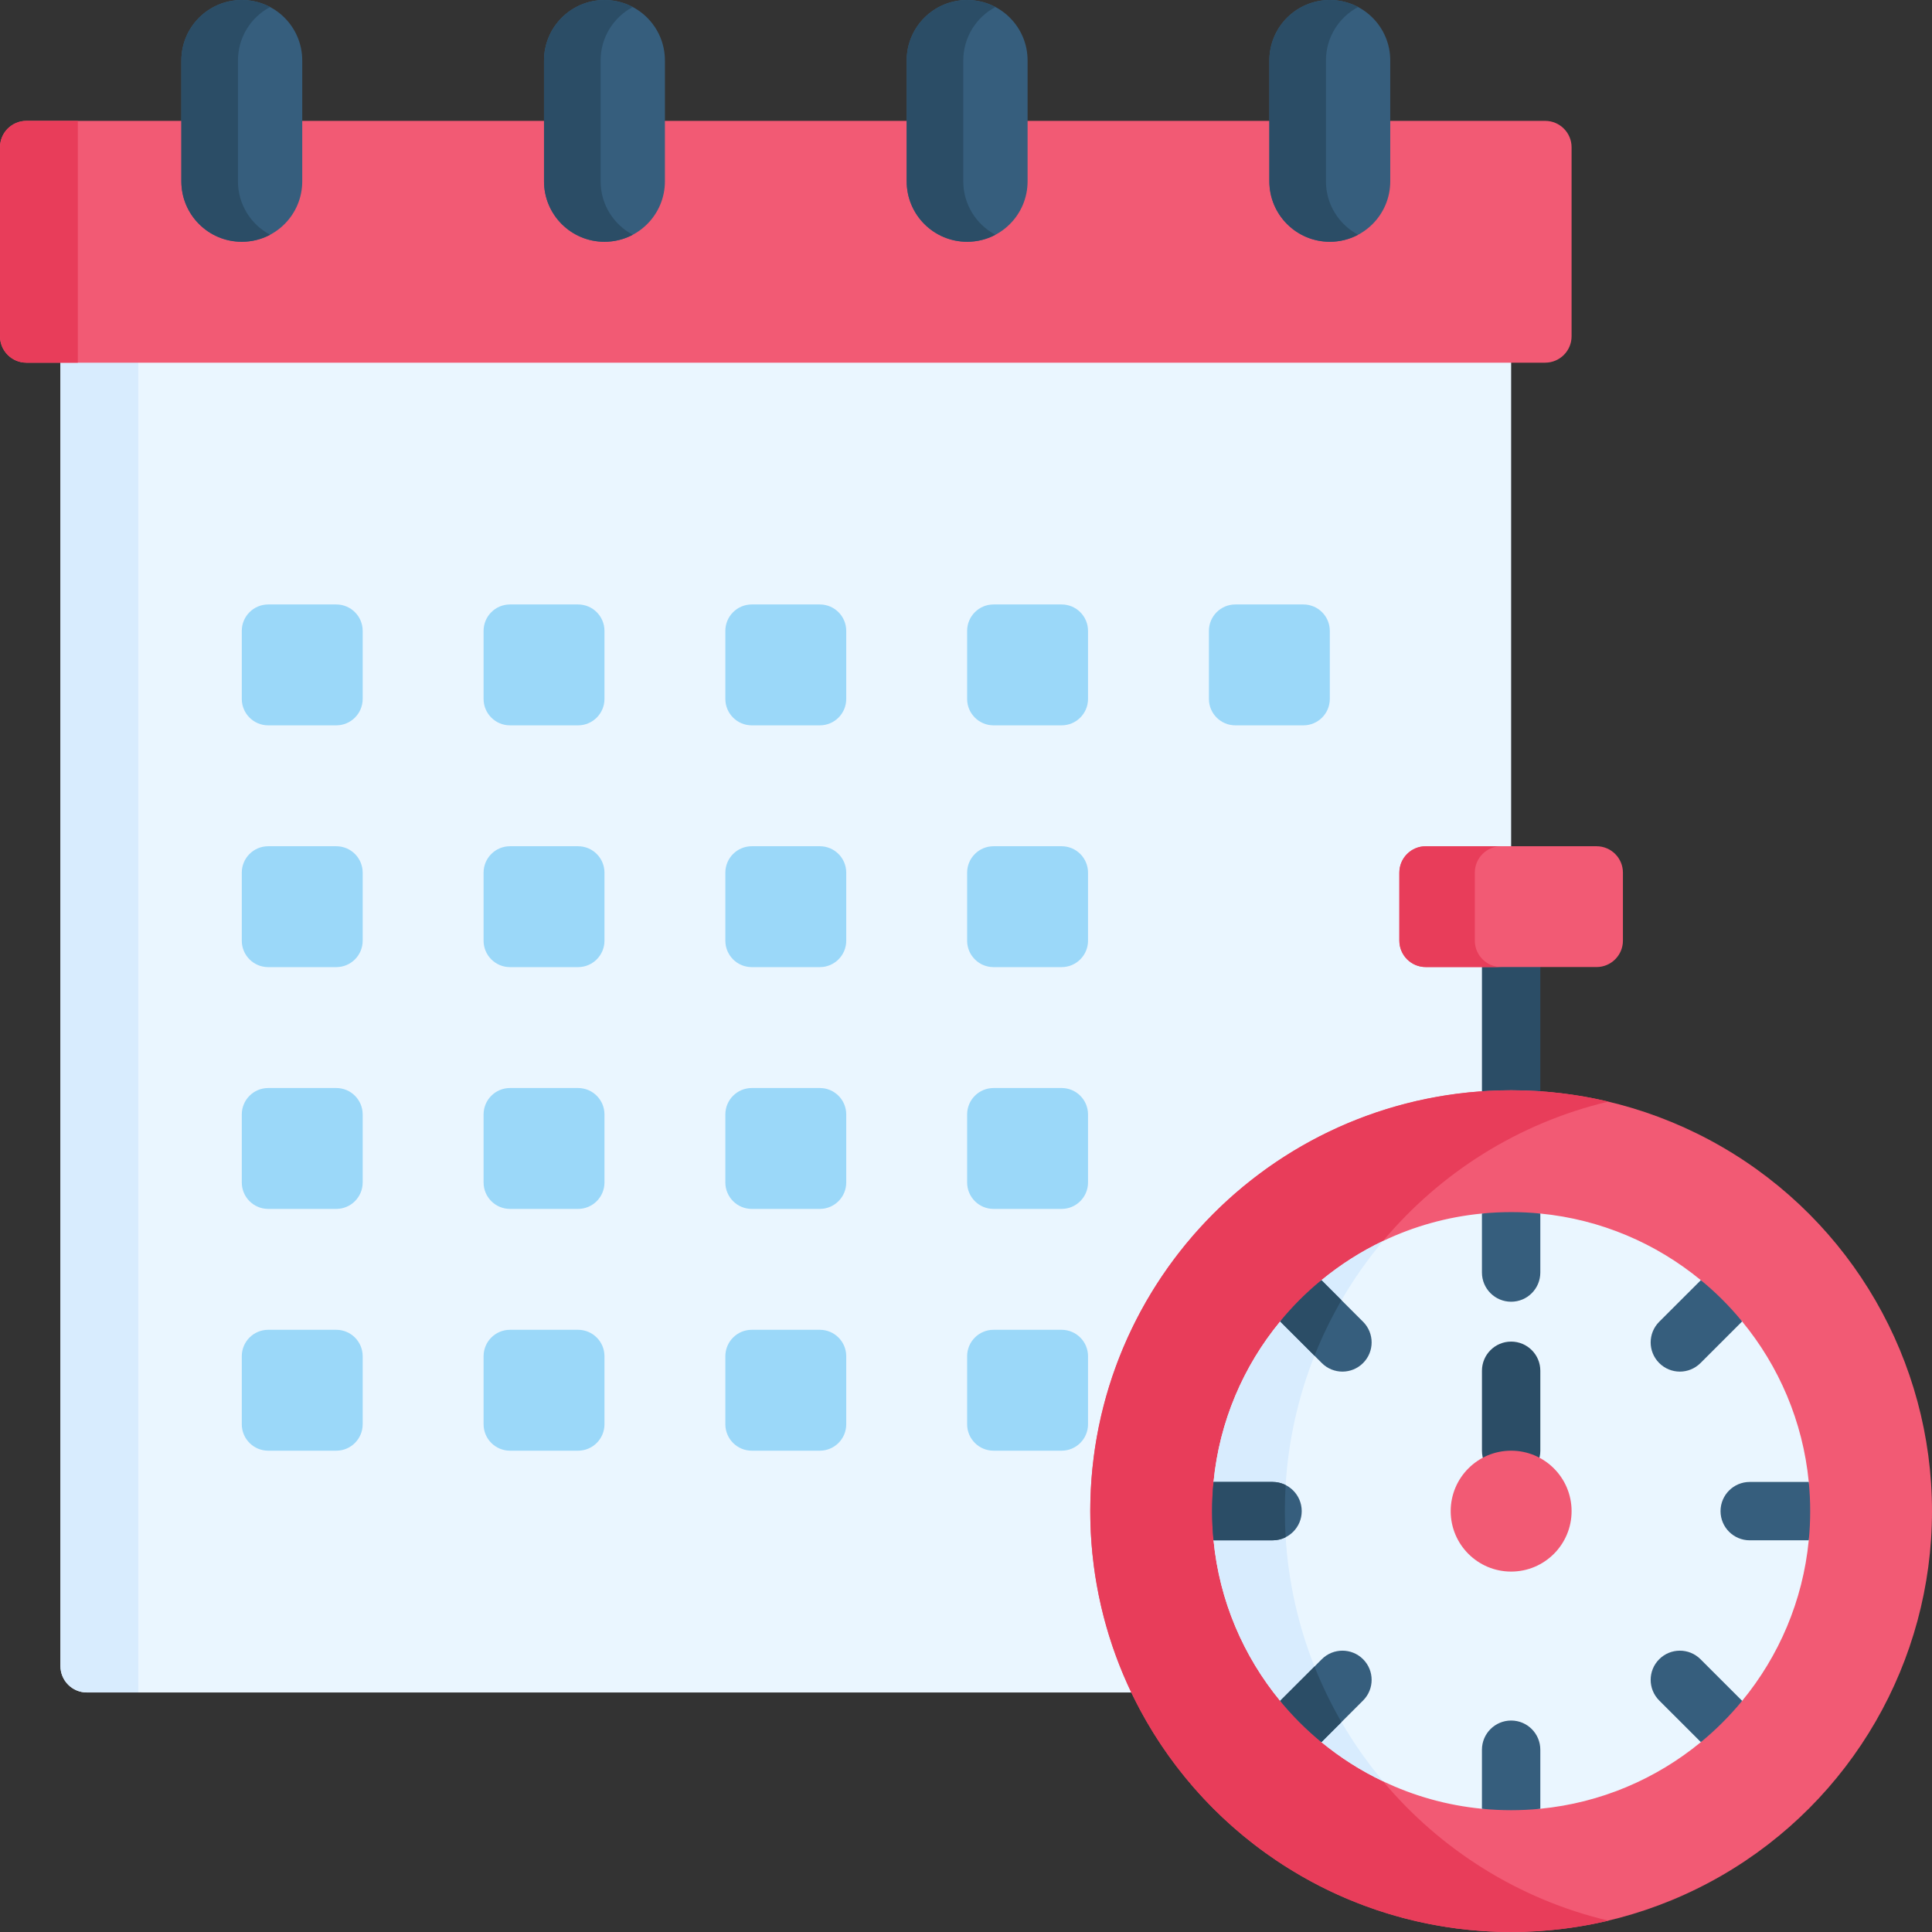 <svg id="Capa_1" enable-background="new 0 0 512 512" height="512" viewBox="0 0 512 512" width="512" xmlns="http://www.w3.org/2000/svg"><rect x="0" y="0" width="512" height="512" fill="#333333" stroke="none"/><g><path d="m400.469 86.113h-384.448v355.41c0 3.866 3.134 7 7 7h377.447v-362.41z" fill="#eaf6ff"/><g><g><path d="m400.468 303.659c-4.273 0-7.735-3.463-7.735-7.735v-39.625c0-4.273 3.463-7.735 7.735-7.735s7.735 3.463 7.735 7.735v39.625c0 4.272-3.462 7.735-7.735 7.735z" fill="#2b4d66"/></g></g><circle cx="400.468" cy="400.466" fill="#f25a74" r="111.532"/><path d="m426.252 508.999c-8.272 1.97-16.904 3.001-25.785 3.001-61.595 0-111.534-49.94-111.534-111.534s49.94-111.534 111.534-111.534c8.88 0 17.513 1.031 25.785 3.001-23.753 5.621-44.556 18.833-59.728 36.934-16.244 19.37-26.022 44.35-26.022 71.599s9.778 52.229 26.022 71.599c15.173 18.101 35.976 31.313 59.728 36.934z" fill="#e83d5a"/><path d="m479.34 408.2c-1.56 16.06-7.93 30.72-17.65 42.54-1.8 2.18-7.67-.22-9.69 1.76-1.67 1.64.56 7.7-1.25 9.18-11.82 9.73-26.49 16.1-42.55 17.66-2.54.25-4.93-4.59-7.54-4.59s-5.38 4.84-7.93 4.59c-9.3-.9-18.13-3.42-26.21-7.28-5.88-2.79-11.35-6.29-16.33-10.38-1.81-1.49-.77-7.29-2.44-8.93-2.01-1.98-6.71.17-8.5-2.01-9.72-11.82-16.09-26.48-17.65-42.54-.25-2.54 4.9-5.13 4.9-7.74s-5.15-5.18-4.9-7.73c1.56-16.05 7.93-30.72 17.66-42.53 1.64-2 7.91-.62 9.74-2.45s-.8-6.85 1.2-8.49c4.97-4.09 10.44-7.59 16.32-10.39 8.08-3.85 16.91-6.37 26.21-7.27 2.55-.25 5.13 5.15 7.74 5.15s5.19-5.4 7.73-5.15c16.06 1.56 30.72 7.93 42.54 17.66 1.81 1.48-.16 7.6 1.51 9.24 2.02 1.98 7.64-.49 9.43 1.7 9.73 11.81 16.1 26.48 17.66 42.53.25 2.55-6.09 5.13-6.09 7.74s6.34 5.19 6.09 7.73z" fill="#eaf6ff"/><path d="m36.645 86.113v362.405h-13.628c-3.866 0-7-3.134-7-7v-355.405z" fill="#d8ecfe"/><path d="m.002 89.113v-50.08c0-3.866 3.134-7 7-7h402.485c3.866 0 7 3.134 7 7v50.08c0 3.866-3.134 7-7 7h-402.485c-3.866 0-7-3.134-7-7z" fill="#f25a74"/><path d="m20.628 32.033v64.08h-13.628c-3.866 0-7-3.134-7-7v-50.08c0-3.866 3.134-7 7-7z" fill="#e83d5a"/><g><g fill="#365e7d"><path d="m64.078 64.075c-8.847 0-16.019-7.172-16.019-16.019v-32.037c.001-8.847 7.172-16.019 16.019-16.019 8.847 0 16.019 7.172 16.019 16.019v32.037c0 8.847-7.172 16.019-16.019 16.019z"/><path d="m160.19 64.075c-8.847 0-16.019-7.172-16.019-16.019v-32.037c0-8.847 7.172-16.019 16.019-16.019 8.847 0 16.019 7.172 16.019 16.019v32.037c0 8.847-7.172 16.019-16.019 16.019z"/><path d="m256.302 64.075c-8.847 0-16.019-7.172-16.019-16.019v-32.037c0-8.847 7.172-16.019 16.019-16.019 8.847 0 16.019 7.172 16.019 16.019v32.037c-.001 8.847-7.172 16.019-16.019 16.019z"/><path d="m352.414 64.075c-8.847 0-16.019-7.172-16.019-16.019v-32.037c0-8.847 7.172-16.019 16.019-16.019 8.847 0 16.019 7.172 16.019 16.019v32.037c-.001 8.847-7.173 16.019-16.019 16.019z"/></g></g><g><g fill="#2b4d66"><path d="m71.58 62.21c-2.24 1.19-4.79 1.86-7.5 1.86-8.85 0-16.02-7.17-16.02-16.01v-32.04c0-8.85 7.17-16.02 16.02-16.02 2.71 0 5.26.67 7.5 1.86-5.07 2.69-8.52 8.02-8.52 14.16v32.04c0 6.13 3.45 11.46 8.52 14.15z"/><path d="m167.69 62.21c-2.24 1.19-4.79 1.86-7.5 1.86-8.85 0-16.02-7.17-16.02-16.01v-32.04c0-8.85 7.17-16.02 16.02-16.02 2.71 0 5.26.67 7.5 1.86-5.07 2.69-8.52 8.02-8.52 14.16v32.04c0 6.13 3.45 11.46 8.52 14.15z"/><path d="m263.8 62.21c-2.24 1.19-4.79 1.86-7.5 1.86-8.85 0-16.02-7.17-16.02-16.01v-32.04c0-8.85 7.17-16.02 16.02-16.02 2.71 0 5.26.67 7.5 1.86-5.07 2.69-8.52 8.02-8.52 14.16v32.04c0 6.13 3.45 11.46 8.52 14.15z"/><path d="m359.91 62.21c-2.24 1.19-4.79 1.86-7.5 1.86-8.84 0-16.02-7.17-16.02-16.01v-32.04c0-8.85 7.18-16.02 16.02-16.02 2.71 0 5.26.67 7.5 1.86-5.06 2.69-8.52 8.02-8.52 14.16v32.04c0 6.13 3.46 11.46 8.52 14.15z"/></g></g><path d="m355.5 456.37c3.23 5.55 6.92 10.8 11.02 15.69-5.88-2.79-11.35-6.29-16.33-10.38-1.81-1.49-.77-7.29-2.44-8.93-2.01-1.98-6.71.17-8.5-2.01-9.72-11.82-16.09-26.48-17.65-42.54-.01-.06-.01-.12-.01-.18 0-2.48 4.91-5.01 4.91-7.56s-4.91-5.06-4.91-7.55c0-.06 0-.12.01-.18 1.56-16.05 7.93-30.72 17.66-42.53 1.64-2 7.91-.62 9.74-2.45s-.8-6.85 1.2-8.49c4.97-4.09 10.44-7.59 16.32-10.39-4.1 4.89-7.79 10.14-11.01 15.69-2.73 4.7-5.12 9.61-7.16 14.72v.01c-4.25 10.7-6.9 22.23-7.64 34.27-.14 2.28-.21 4.59-.21 6.91s.07 4.63.21 6.91c.74 12.04 3.39 23.56 7.64 34.27 2.04 5.1 4.43 10.02 7.15 14.72z" fill="#d8ecfe"/><g><g><path d="m400.468 392.183c-4.273 0-7.735-3.463-7.735-7.735v-21.176c0-4.273 3.463-7.735 7.735-7.735s7.735 3.463 7.735 7.735v21.176c0 4.272-3.462 7.735-7.735 7.735z" fill="#2b4d66"/></g></g><g><g><g><path d="m408.2 321.6v15.63c0 4.28-3.46 7.74-7.73 7.74s-7.74-3.46-7.74-7.74v-15.63c2.55-.25 5.13-.38 7.74-.38s5.19.13 7.73.38z" fill="#365e7d"/></g><g><path d="m408.2 463.7v15.64c-2.54.25-5.12.38-7.73.38s-5.19-.13-7.74-.38v-15.64c0-4.28 3.47-7.74 7.74-7.74s7.73 3.46 7.73 7.74z" fill="#365e7d"/></g></g></g><g><g><path d="m361.23 361.22c-1.51 1.51-3.49 2.27-5.47 2.27s-3.96-.76-5.47-2.27l-11.03-11.02c3.27-4 6.94-7.67 10.94-10.94l11.03 11.02c3.02 3.03 3.02 7.92 0 10.94z" fill="#365e7d"/></g></g><g><g><path d="m461.69 450.74c-3.28 3.99-6.95 7.66-10.94 10.94l-11.04-11.03c-3.02-3.02-3.02-7.92 0-10.94s7.92-3.02 10.94 0z" fill="#365e7d"/></g></g><g><g><path d="m344.97 400.47c0 4.27-3.46 7.73-7.73 7.73h-15.64c-.25-2.54-.38-5.12-.38-7.73s.13-5.19.38-7.74h15.64c4.27 0 7.73 3.46 7.73 7.74z" fill="#365e7d"/></g></g><g><g><path d="m479.72 400.47c0 2.61-.13 5.19-.38 7.73h-15.64c-4.27 0-7.74-3.46-7.74-7.73 0-4.28 3.47-7.74 7.74-7.74h15.64c.25 2.55.38 5.13.38 7.74z" fill="#365e7d"/></g></g><g><g><path d="m361.23 450.65-11.04 11.03c-3.99-3.28-7.66-6.95-10.94-10.94l11.04-11.03c3.02-3.02 7.92-3.02 10.94 0s3.02 7.92 0 10.94z" fill="#365e7d"/></g></g><g><g><path d="m355.51 344.56c-2.73 4.7-5.12 9.61-7.16 14.72l-9.09-9.08c3.27-4 6.94-7.67 10.94-10.94z" fill="#2b4d66"/></g></g><g><g><path d="m340.5 400.47c0 2.32.07 4.63.21 6.91-1.04.53-2.22.82-3.47.82h-15.64c-.01-.06-.01-.12-.01-.18-.25-2.48-.37-5-.37-7.55s.12-5.07.37-7.56c0-.06 0-.12.01-.18h15.64c1.25 0 2.43.3 3.47.83-.14 2.28-.21 4.59-.21 6.91z" fill="#2b4d66"/></g></g><g><g><path d="m355.5 456.37-5.31 5.31c-3.99-3.28-7.66-6.95-10.94-10.94l9.1-9.09c2.04 5.1 4.43 10.02 7.15 14.72z" fill="#2b4d66"/></g></g><g><g><path d="m461.68 350.2-11.03 11.02c-1.51 1.51-3.49 2.27-5.47 2.27s-3.96-.76-5.47-2.27c-3.02-3.02-3.02-7.91 0-10.94l11.03-11.02c4 3.27 7.67 6.94 10.94 10.94z" fill="#365e7d"/></g></g><g><g fill="#9bd8f9"><path d="m89.114 192.224h-18.037c-3.866 0-7-3.134-7-7v-18.037c0-3.866 3.134-7 7-7h18.037c3.866 0 7 3.134 7 7v18.037c0 3.866-3.134 7-7 7z"/><path d="m153.19 192.224h-18.037c-3.866 0-7-3.134-7-7v-18.037c0-3.866 3.134-7 7-7h18.037c3.866 0 7 3.134 7 7v18.037c0 3.866-3.134 7-7 7z"/><path d="m217.263 192.224h-18.037c-3.866 0-7-3.134-7-7v-18.037c0-3.866 3.134-7 7-7h18.037c3.866 0 7 3.134 7 7v18.037c0 3.866-3.134 7-7 7z"/><path d="m281.337 192.224h-18.037c-3.866 0-7-3.134-7-7v-18.037c0-3.866 3.134-7 7-7h18.037c3.866 0 7 3.134 7 7v18.037c0 3.866-3.134 7-7 7z"/><path d="m89.114 256.298h-18.037c-3.866 0-7-3.134-7-7v-18.037c0-3.866 3.134-7 7-7h18.037c3.866 0 7 3.134 7 7v18.037c0 3.866-3.134 7-7 7z"/><path d="m153.19 256.298h-18.037c-3.866 0-7-3.134-7-7v-18.037c0-3.866 3.134-7 7-7h18.037c3.866 0 7 3.134 7 7v18.037c0 3.866-3.134 7-7 7z"/><path d="m217.263 256.298h-18.037c-3.866 0-7-3.134-7-7v-18.037c0-3.866 3.134-7 7-7h18.037c3.866 0 7 3.134 7 7v18.037c0 3.866-3.134 7-7 7z"/><path d="m281.337 256.298h-18.037c-3.866 0-7-3.134-7-7v-18.037c0-3.866 3.134-7 7-7h18.037c3.866 0 7 3.134 7 7v18.037c0 3.866-3.134 7-7 7z"/><path d="m345.412 192.224h-18.037c-3.866 0-7-3.134-7-7v-18.037c0-3.866 3.134-7 7-7h18.037c3.866 0 7 3.134 7 7v18.037c0 3.866-3.134 7-7 7z"/><path d="m89.114 320.373h-18.037c-3.866 0-7-3.134-7-7v-18.037c0-3.866 3.134-7 7-7h18.037c3.866 0 7 3.134 7 7v18.037c0 3.866-3.134 7-7 7z"/><path d="m153.19 320.373h-18.037c-3.866 0-7-3.134-7-7v-18.037c0-3.866 3.134-7 7-7h18.037c3.866 0 7 3.134 7 7v18.037c0 3.866-3.134 7-7 7z"/><path d="m217.263 320.373h-18.037c-3.866 0-7-3.134-7-7v-18.037c0-3.866 3.134-7 7-7h18.037c3.866 0 7 3.134 7 7v18.037c0 3.866-3.134 7-7 7z"/><path d="m281.337 320.373h-18.037c-3.866 0-7-3.134-7-7v-18.037c0-3.866 3.134-7 7-7h18.037c3.866 0 7 3.134 7 7v18.037c0 3.866-3.134 7-7 7z"/><path d="m89.114 384.447h-18.037c-3.866 0-7-3.134-7-7v-18.037c0-3.866 3.134-7 7-7h18.037c3.866 0 7 3.134 7 7v18.037c0 3.866-3.134 7-7 7z"/><path d="m153.19 384.447h-18.037c-3.866 0-7-3.134-7-7v-18.037c0-3.866 3.134-7 7-7h18.037c3.866 0 7 3.134 7 7v18.037c0 3.866-3.134 7-7 7z"/><path d="m217.263 384.447h-18.037c-3.866 0-7-3.134-7-7v-18.037c0-3.866 3.134-7 7-7h18.037c3.866 0 7 3.134 7 7v18.037c0 3.866-3.134 7-7 7z"/><path d="m281.337 384.447h-18.037c-3.866 0-7-3.134-7-7v-18.037c0-3.866 3.134-7 7-7h18.037c3.866 0 7 3.134 7 7v18.037c0 3.866-3.134 7-7 7z"/></g></g><circle cx="400.468" cy="400.466" fill="#f25a74" r="16.019"/><path d="m423.093 256.279h-45.25c-3.866 0-7-3.134-7-7v-18.018c0-3.866 3.134-7 7-7h45.25c3.866 0 7 3.134 7 7v18.018c0 3.866-3.134 7-7 7z" fill="#f25a74"/><path d="m397.84 256.28h-20c-3.86 0-7-3.14-7-7v-18.02c0-3.87 3.14-7 7-7h20c-3.86 0-7 3.13-7 7v18.02c0 3.86 3.14 7 7 7z" fill="#e83d5a"/></g></svg>